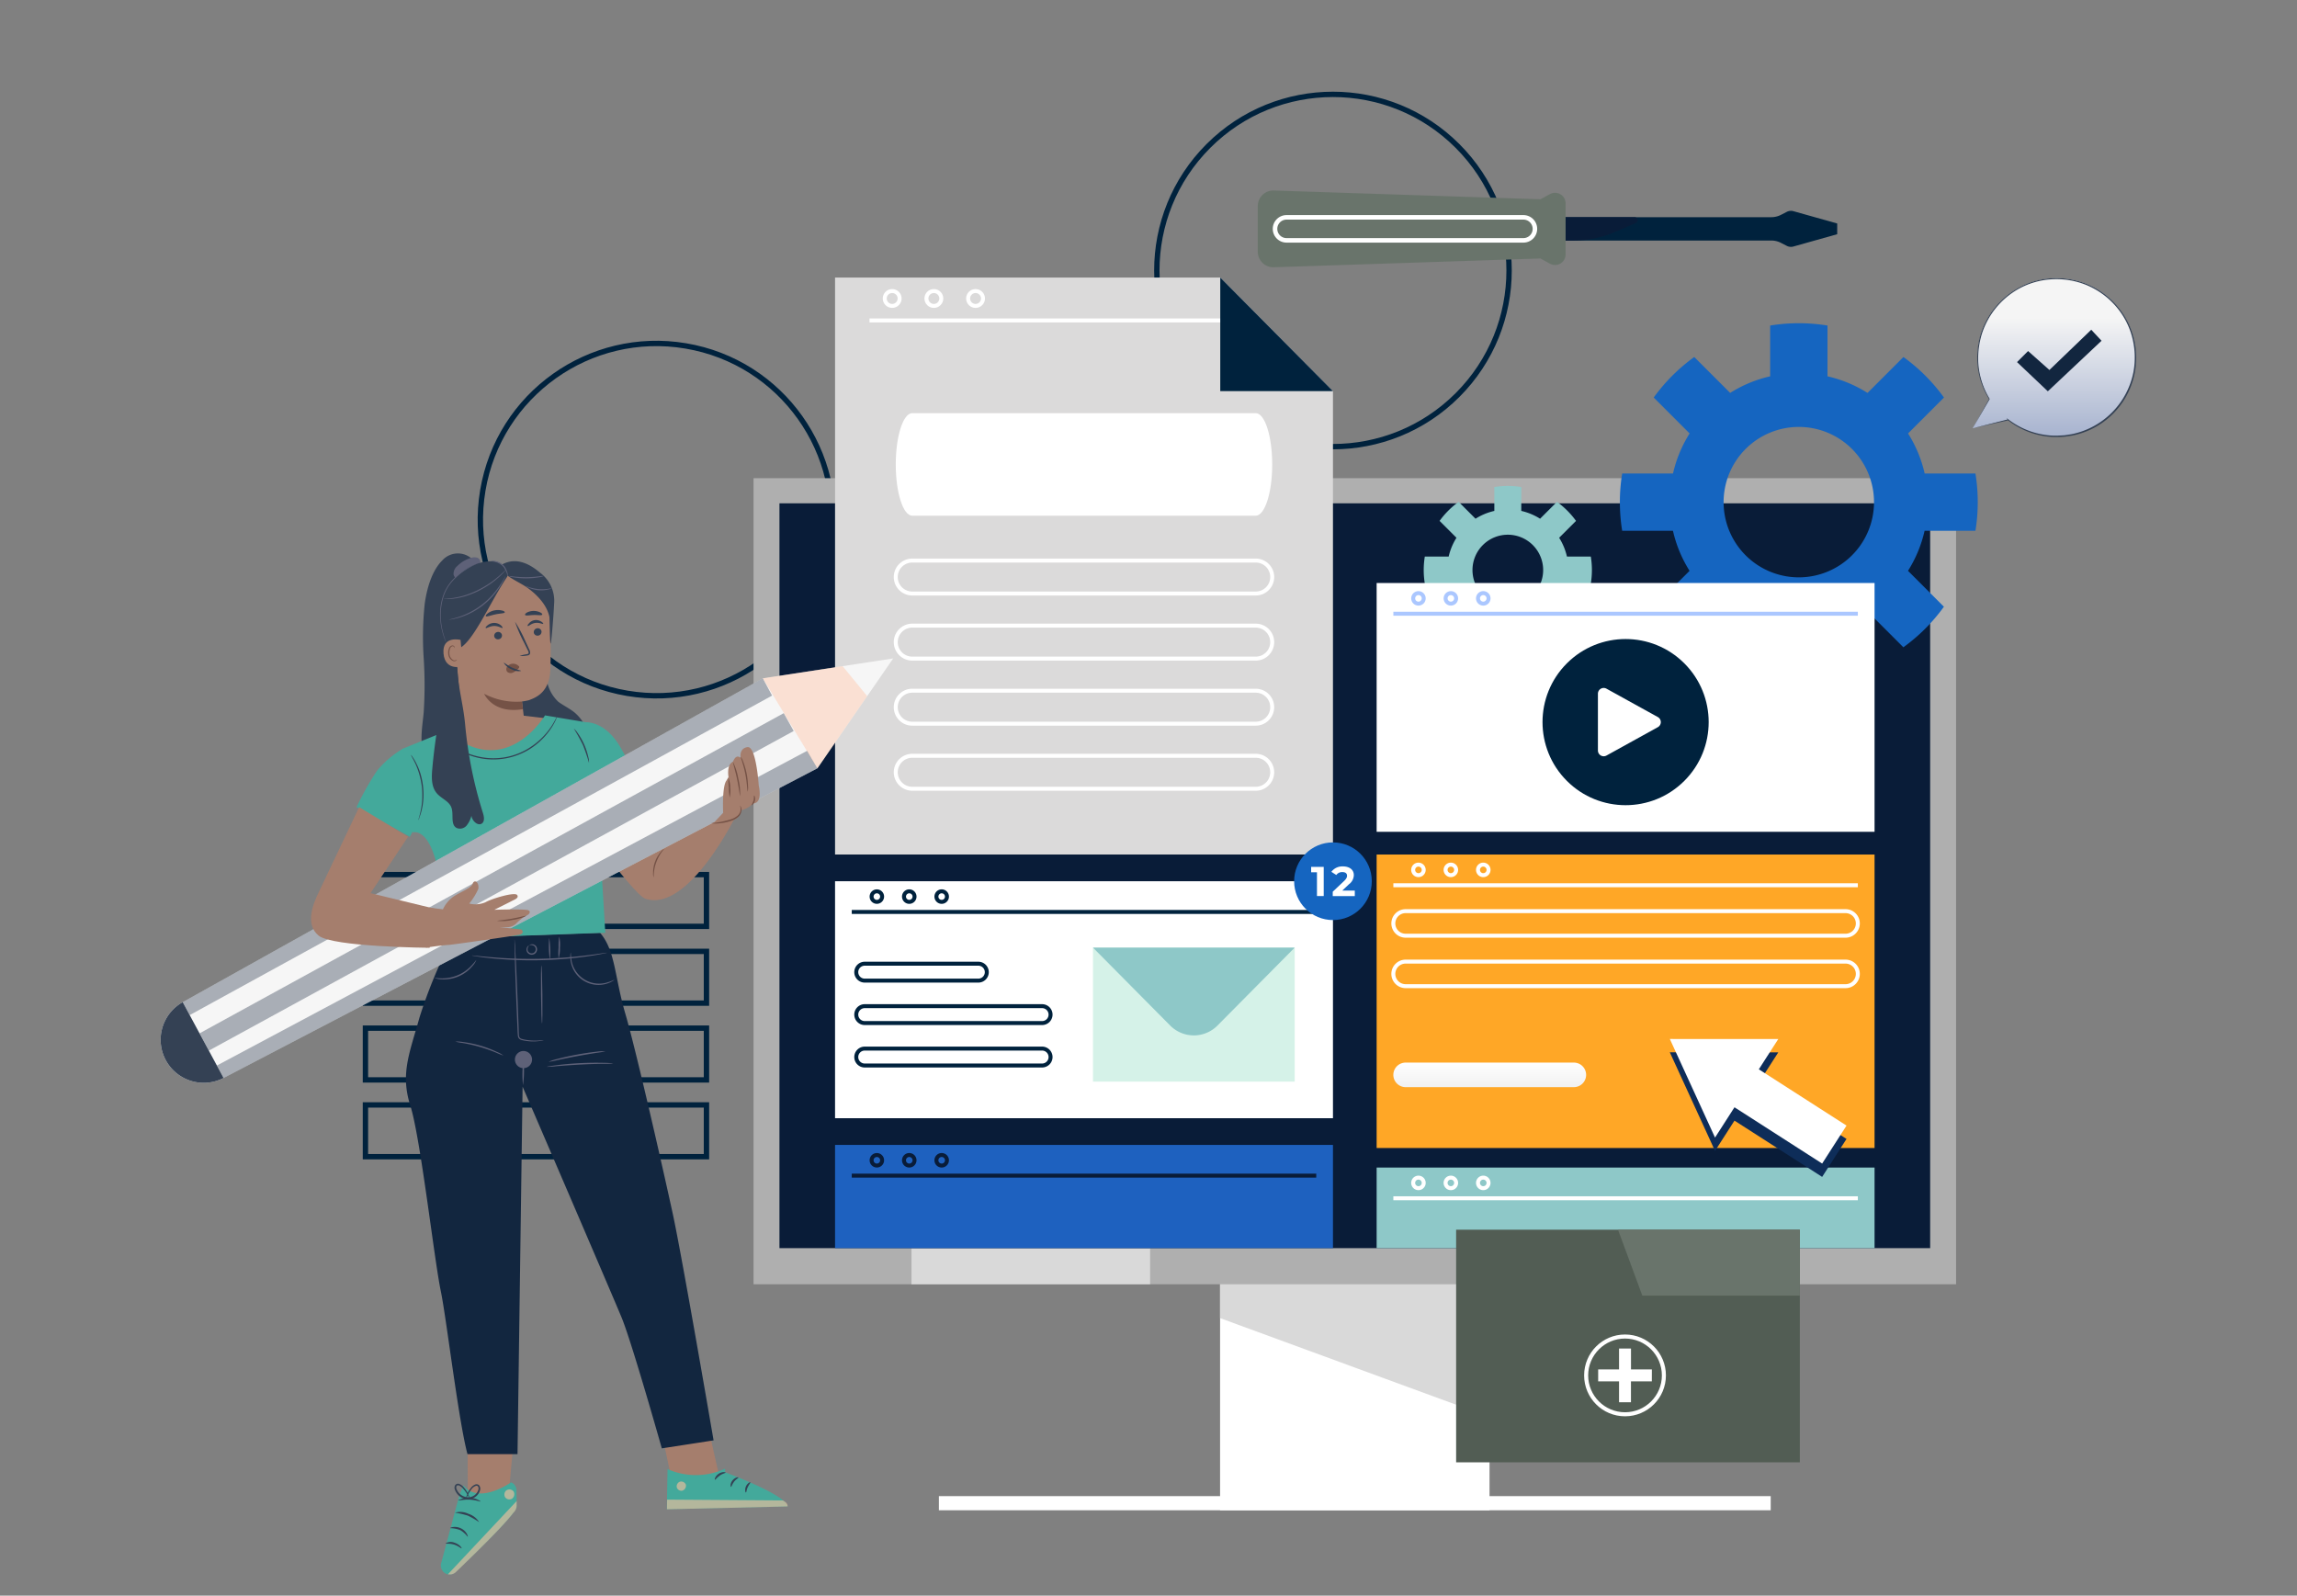 <svg xmlns="http://www.w3.org/2000/svg" xmlns:xlink="http://www.w3.org/1999/xlink" width="429" height="298" viewBox="0 0 429 298">
  <rect x="0" y="0" width="429" height="298" fill="#808080" stroke="none"/>
  <defs>
    <linearGradient id="linear-gradient" x1="0.5" x2="0.5" y2="1" gradientUnits="objectBoundingBox">
      <stop offset="0" stop-color="#fff"/>
      <stop offset="1" stop-color="#f1f1f1"/>
    </linearGradient>
    <linearGradient id="linear-gradient-2" x1="0.5" x2="0.5" y2="1" gradientUnits="objectBoundingBox">
      <stop offset="0" stop-color="#f5f5f5"/>
      <stop offset="0.25" stop-color="#f5f5f5"/>
      <stop offset="1" stop-color="#a7b3cf"/>
    </linearGradient>
  </defs>
  <g id="Grupo_889563" data-name="Grupo 889563" transform="translate(9068 5250)">
    <g id="Grupo_889562" data-name="Grupo 889562" transform="translate(-0.971 5.381)">
      <g id="Grupo_889560" data-name="Grupo 889560" transform="translate(-9810.775 -7684.249)">
        <g id="Grupo_142568" data-name="Grupo 142568" transform="translate(811.997 2432.867)">
          <g id="Grupo_54244" data-name="Grupo 54244" transform="translate(0 159.34)">
            <rect id="Rectángulo_29332" data-name="Rectángulo 29332" width="63.691" height="9.667" fill="none" stroke="#00223d" stroke-miterlimit="10" stroke-width="1"/>
            <rect id="Rectángulo_29333" data-name="Rectángulo 29333" width="63.691" height="9.667" transform="translate(0 14.339)" fill="none" stroke="#00223d" stroke-miterlimit="10" stroke-width="1"/>
            <rect id="Rectángulo_29334" data-name="Rectángulo 29334" width="63.691" height="9.667" transform="translate(0 28.678)" fill="none" stroke="#00223d" stroke-miterlimit="10" stroke-width="1"/>
            <rect id="Rectángulo_29335" data-name="Rectángulo 29335" width="63.691" height="9.667" transform="translate(0 43.017)" fill="none" stroke="#00223d" stroke-miterlimit="10" stroke-width="1"/>
          </g>
          <circle id="Elipse_4063" data-name="Elipse 4063" cx="32.896" cy="32.896" r="32.896" transform="translate(16.461 120.019) rotate(-80.44)" fill="none" stroke="#00223d" stroke-miterlimit="10" stroke-width="1"/>
          <circle id="Elipse_4064" data-name="Elipse 4064" cx="32.896" cy="32.896" r="32.896" transform="translate(134.178 46.522) rotate(-45)" fill="none" stroke="#00223d" stroke-miterlimit="10" stroke-width="1"/>
          <g id="Grupo_54253" data-name="Grupo 54253" transform="translate(72.485 85.311)">
            <g id="Grupo_54252" data-name="Grupo 54252" transform="translate(34.616 149.235)">
              <rect id="Rectángulo_29337" data-name="Rectángulo 29337" width="50.326" height="43.514" transform="translate(52.515)" fill="#fff"/>
              <path id="Trazado_116090" data-name="Trazado 116090" d="M365.887,386.967,315.561,368.5v-7.63h50.326Z" transform="translate(-263.046 -360.875)" fill="#d9d9d9"/>
              <rect id="Rectángulo_29338" data-name="Rectángulo 29338" width="155.356" height="2.641" transform="translate(0 40.872)" fill="#fff"/>
            </g>
            <rect id="Rectángulo_29339" data-name="Rectángulo 29339" width="224.589" height="150.54" transform="translate(0 0)" fill="#afafaf"/>
            <rect id="Rectángulo_29340" data-name="Rectángulo 29340" width="44.562" height="6.746" transform="translate(29.503 143.793)" fill="#d9d9d9"/>
            <rect id="Rectángulo_29341" data-name="Rectángulo 29341" width="214.911" height="139.104" transform="translate(4.839 4.689)" fill="#091c38"/>
          </g>
          <g id="Grupo_54255" data-name="Grupo 54255" transform="translate(87.707 47.831)">
            <path id="Trazado_116091" data-name="Trazado 116091" d="M311.57,216.813H218.577V109.051H290.52l21.05,21.215Z" transform="translate(-218.577 -109.051)" fill="#dbdada"/>
            <line id="Línea_1587" data-name="Línea 1587" x2="69.233" transform="translate(6.431 8.015)" fill="none" stroke="#fff" stroke-miterlimit="10" stroke-width="0.742"/>
            <path id="Trazado_116092" data-name="Trazado 116092" d="M315.608,109.051l21.049,21.215H315.608Z" transform="translate(-243.664 -109.051)" fill="#00223d"/>
            <g id="Grupo_54254" data-name="Grupo 54254" transform="translate(11.343 25.331)">
              <path id="Trazado_116093" data-name="Trazado 116093" d="M301.1,186.5h-64.15a3.079,3.079,0,0,1-3.078-3.078h0a3.078,3.078,0,0,1,3.078-3.078H301.1a3.078,3.078,0,0,1,3.078,3.078h0A3.079,3.079,0,0,1,301.1,186.5Z" transform="translate(-233.875 -152.815)" fill="none" stroke="#fff" stroke-miterlimit="10" stroke-width="0.742"/>
              <path id="Trazado_116094" data-name="Trazado 116094" d="M301.1,162.367h-64.15c-1.7,0-3.078-4.287-3.078-9.576h0c0-5.288,1.378-9.576,3.078-9.576H301.1c1.7,0,3.078,4.288,3.078,9.576h0C304.182,158.08,302.8,162.367,301.1,162.367Z" transform="translate(-233.875 -143.215)" fill="#fff"/>
              <path id="Trazado_116095" data-name="Trazado 116095" d="M301.1,202.893h-64.15a3.079,3.079,0,0,1-3.078-3.078h0a3.079,3.079,0,0,1,3.078-3.078H301.1a3.079,3.079,0,0,1,3.078,3.078h0A3.079,3.079,0,0,1,301.1,202.893Z" transform="translate(-233.875 -157.053)" fill="none" stroke="#fff" stroke-miterlimit="10" stroke-width="0.742"/>
              <path id="Trazado_116096" data-name="Trazado 116096" d="M301.1,219.284h-64.15a3.079,3.079,0,0,1-3.078-3.078h0a3.079,3.079,0,0,1,3.078-3.078H301.1a3.079,3.079,0,0,1,3.078,3.078h0A3.079,3.079,0,0,1,301.1,219.284Z" transform="translate(-233.875 -161.291)" fill="none" stroke="#fff" stroke-miterlimit="10" stroke-width="0.742"/>
              <path id="Trazado_116097" data-name="Trazado 116097" d="M301.1,235.674h-64.15a3.079,3.079,0,0,1-3.078-3.078h0a3.079,3.079,0,0,1,3.078-3.078H301.1a3.079,3.079,0,0,1,3.078,3.078h0A3.079,3.079,0,0,1,301.1,235.674Z" transform="translate(-233.875 -165.529)" fill="none" stroke="#fff" stroke-miterlimit="10" stroke-width="0.742"/>
            </g>
            <circle id="Elipse_4065" data-name="Elipse 4065" cx="1.39" cy="1.39" r="1.39" transform="translate(9.281 2.524)" fill="none" stroke="#fff" stroke-miterlimit="10" stroke-width="0.742"/>
            <circle id="Elipse_4066" data-name="Elipse 4066" cx="1.39" cy="1.39" r="1.39" transform="translate(17.066 2.524)" fill="none" stroke="#fff" stroke-miterlimit="10" stroke-width="0.742"/>
            <circle id="Elipse_4067" data-name="Elipse 4067" cx="1.39" cy="1.39" r="1.39" transform="translate(24.851 2.524)" fill="none" stroke="#fff" stroke-miterlimit="10" stroke-width="0.742"/>
          </g>
          <path id="Trazado_116098" data-name="Trazado 116098" d="M482.675,176.434a33.356,33.356,0,0,0,0-10.706h-9.483a23.948,23.948,0,0,0-3.1-7.475l6.706-6.706a33.578,33.578,0,0,0-7.57-7.57l-6.706,6.706a23.964,23.964,0,0,0-7.475-3.1V138.1a33.365,33.365,0,0,0-10.707,0v9.483a23.941,23.941,0,0,0-7.475,3.1l-6.706-6.706a33.6,33.6,0,0,0-7.571,7.57l6.706,6.706a23.945,23.945,0,0,0-3.1,7.475H416.7a33.358,33.358,0,0,0,0,10.706h9.483a23.945,23.945,0,0,0,3.1,7.475l-6.706,6.706a33.618,33.618,0,0,0,7.571,7.571l6.706-6.706a23.948,23.948,0,0,0,7.475,3.1v9.483a33.365,33.365,0,0,0,10.707,0v-9.483a23.945,23.945,0,0,0,7.475-3.1l6.706,6.706a33.6,33.6,0,0,0,7.57-7.571l-6.706-6.706a23.949,23.949,0,0,0,3.1-7.475Zm-32.986,8.693a14.046,14.046,0,1,1,14.045-14.045A14.045,14.045,0,0,1,449.689,185.127Z" transform="translate(-181.984 -81.301)" fill="#1565c0"/>
          <path id="Trazado_116099" data-name="Trazado 116099" d="M398.065,179.774a15.68,15.68,0,0,0,0-5.032h-4.457a11.26,11.26,0,0,0-1.459-3.513l3.153-3.152a15.791,15.791,0,0,0-3.558-3.558l-3.153,3.152a11.239,11.239,0,0,0-3.513-1.458v-4.457a15.681,15.681,0,0,0-5.032,0v4.457a11.247,11.247,0,0,0-3.513,1.458l-3.152-3.152a15.779,15.779,0,0,0-3.558,3.558l3.152,3.152a11.257,11.257,0,0,0-1.458,3.513h-4.457a15.68,15.68,0,0,0,0,5.032h4.457a11.257,11.257,0,0,0,1.458,3.513l-3.152,3.152A15.778,15.778,0,0,0,373.381,190l3.152-3.152a11.247,11.247,0,0,0,3.513,1.458v4.458a15.682,15.682,0,0,0,5.032,0V188.3a11.239,11.239,0,0,0,3.513-1.458L391.743,190a15.79,15.79,0,0,0,3.558-3.558l-3.153-3.152a11.26,11.26,0,0,0,1.459-3.513Zm-15.5,4.085a6.6,6.6,0,1,1,6.6-6.6A6.6,6.6,0,0,1,382.562,183.859Z" transform="translate(-169.207 -74.794)" fill="#8ec8c8"/>
          <g id="Grupo_54256" data-name="Grupo 54256" transform="translate(166.662 31.579)">
            <path id="Trazado_116100" data-name="Trazado 116100" d="M471.6,113.826l-1.094.561a3.949,3.949,0,0,1-1.8.435H423.849v4.359H468.7a3.958,3.958,0,0,1,1.8.434l1.094.561a1.713,1.713,0,0,0,1.243.125l8.177-2.3v-2l-8.177-2.3A1.708,1.708,0,0,0,471.6,113.826Z" transform="translate(-372.8 -109.839)" fill="#00223d"/>
            <path id="Trazado_116101" data-name="Trazado 116101" d="M443.171,115.236H423.849v4.359h7.938A19.475,19.475,0,0,0,439.5,118l3.9-1.681A.566.566,0,0,0,443.171,115.236Z" transform="translate(-372.8 -110.252)" fill="#091c38"/>
            <path id="Trazado_116102" data-name="Trazado 116102" d="M407.79,110.152l-49.8-1.636a2.9,2.9,0,0,0-2.992,2.9v8.533a2.9,2.9,0,0,0,2.992,2.9l49.8-1.636,1.771.971a1.977,1.977,0,0,0,2.927-1.733v-9.526a1.977,1.977,0,0,0-2.927-1.734Z" transform="translate(-354.999 -108.514)" fill="#69746b"/>
            <path id="Trazado_116103" data-name="Trazado 116103" d="M405.729,119.574H361.488a2.148,2.148,0,0,1-2.148-2.148h0a2.148,2.148,0,0,1,2.148-2.148h44.241a2.148,2.148,0,0,1,2.148,2.148h0A2.148,2.148,0,0,1,405.729,119.574Z" transform="translate(-356.121 -110.263)" fill="none" stroke="#fff" stroke-miterlimit="10" stroke-width="0.845"/>
          </g>
          <g id="Grupo_54257" data-name="Grupo 54257" transform="translate(87.707 209.826)">
            <rect id="Rectángulo_29342" data-name="Rectángulo 29342" width="92.993" height="19.278" fill="#1e61bf"/>
            <line id="Línea_1588" data-name="Línea 1588" x2="86.749" transform="translate(3.122 5.736)" fill="none" stroke="#091c38" stroke-miterlimit="10" stroke-width="0.742"/>
            <path id="Trazado_116104" data-name="Trazado 116104" d="M237.913,331.06a.984.984,0,1,1-.983-.983A.983.983,0,0,1,237.913,331.06Z" transform="translate(-223.068 -328.192)" fill="none" stroke="#091c38" stroke-miterlimit="10" stroke-width="0.742"/>
            <path id="Trazado_116105" data-name="Trazado 116105" d="M246.079,331.06a.984.984,0,1,1-.984-.983A.983.983,0,0,1,246.079,331.06Z" transform="translate(-225.179 -328.192)" fill="none" stroke="#091c38" stroke-miterlimit="10" stroke-width="0.742"/>
            <circle id="Elipse_4068" data-name="Elipse 4068" cx="0.984" cy="0.984" r="0.984" transform="translate(6.824 1.884)" fill="none" stroke="#091c38" stroke-miterlimit="10" stroke-width="0.742"/>
          </g>
          <g id="Grupo_54258" data-name="Grupo 54258" transform="translate(188.858 214.052)">
            <rect id="Rectángulo_29343" data-name="Rectángulo 29343" width="92.993" height="15.052" fill="#8ec8c8"/>
            <line id="Línea_1589" data-name="Línea 1589" x2="86.749" transform="translate(3.122 5.736)" fill="none" stroke="#fff" stroke-miterlimit="10" stroke-width="0.742"/>
            <path id="Trazado_116106" data-name="Trazado 116106" d="M366.17,336.76a.984.984,0,1,1-.984-.983A.984.984,0,0,1,366.17,336.76Z" transform="translate(-357.379 -333.893)" fill="none" stroke="#fff" stroke-miterlimit="10" stroke-width="0.742"/>
            <path id="Trazado_116107" data-name="Trazado 116107" d="M374.336,336.76a.984.984,0,1,1-.984-.983A.984.984,0,0,1,374.336,336.76Z" transform="translate(-359.49 -333.893)" fill="none" stroke="#fff" stroke-miterlimit="10" stroke-width="0.742"/>
            <path id="Trazado_116108" data-name="Trazado 116108" d="M382.5,336.76a.984.984,0,1,1-.983-.983A.984.984,0,0,1,382.5,336.76Z" transform="translate(-361.601 -333.893)" fill="none" stroke="#fff" stroke-miterlimit="10" stroke-width="0.742"/>
          </g>
          <g id="Grupo_54260" data-name="Grupo 54260" transform="translate(188.858 104.884)">
            <rect id="Rectángulo_29344" data-name="Rectángulo 29344" width="92.993" height="46.464" transform="translate(0 0)" fill="#fff"/>
            <line id="Línea_1590" data-name="Línea 1590" x2="86.749" transform="translate(3.122 5.736)" fill="none" stroke="#abc7ff" stroke-miterlimit="10" stroke-width="0.742"/>
            <circle id="Elipse_4069" data-name="Elipse 4069" cx="0.984" cy="0.984" r="0.984" transform="translate(6.824 1.884)" fill="none" stroke="#abc7ff" stroke-miterlimit="10" stroke-width="0.742"/>
            <circle id="Elipse_4070" data-name="Elipse 4070" cx="0.984" cy="0.984" r="0.984" transform="translate(12.879 1.884)" fill="none" stroke="#abc7ff" stroke-miterlimit="10" stroke-width="0.742"/>
            <path id="Trazado_116109" data-name="Trazado 116109" d="M382.5,189.524a.984.984,0,1,1-.983-.983A.984.984,0,0,1,382.5,189.524Z" transform="translate(-361.601 -186.657)" fill="none" stroke="#abc7ff" stroke-miterlimit="10" stroke-width="0.742"/>
            <g id="Grupo_54259" data-name="Grupo 54259" transform="translate(24.553 4.035)">
              <circle id="Elipse_4071" data-name="Elipse 4071" cx="15.516" cy="15.516" r="15.516" transform="translate(0 21.943) rotate(-45)" fill="#00223d"/>
              <path id="Trazado_116110" data-name="Trazado 116110" d="M410.736,224.113v-10.6a1.078,1.078,0,0,1,1.6-.944l9.591,5.3a1.078,1.078,0,0,1,0,1.887l-9.591,5.3A1.079,1.079,0,0,1,410.736,224.113Z" transform="translate(-393.963 -196.869)" fill="#fff"/>
            </g>
          </g>
          <g id="Grupo_54261" data-name="Grupo 54261" transform="translate(188.858 155.593)">
            <rect id="Rectángulo_29345" data-name="Rectángulo 29345" width="92.993" height="54.81" fill="#ffa726"/>
            <line id="Línea_1591" data-name="Línea 1591" x2="86.749" transform="translate(3.122 5.736)" fill="none" stroke="#fff" stroke-miterlimit="10" stroke-width="0.742"/>
            <path id="Trazado_116111" data-name="Trazado 116111" d="M366.17,257.916a.984.984,0,1,1-.984-.983A.984.984,0,0,1,366.17,257.916Z" transform="translate(-357.379 -255.049)" fill="none" stroke="#fff" stroke-miterlimit="10" stroke-width="0.742"/>
            <path id="Trazado_116112" data-name="Trazado 116112" d="M374.336,257.916a.984.984,0,1,1-.984-.983A.984.984,0,0,1,374.336,257.916Z" transform="translate(-359.49 -255.049)" fill="none" stroke="#fff" stroke-miterlimit="10" stroke-width="0.742"/>
            <path id="Trazado_116113" data-name="Trazado 116113" d="M382.5,257.916a.984.984,0,1,1-.983-.983A.984.984,0,0,1,382.5,257.916Z" transform="translate(-361.601 -255.049)" fill="none" stroke="#fff" stroke-miterlimit="10" stroke-width="0.742"/>
            <path id="Trazado_116114" data-name="Trazado 116114" d="M443.666,273.238H361.5a2.292,2.292,0,0,1-2.293-2.293h0a2.293,2.293,0,0,1,2.293-2.293h82.164a2.293,2.293,0,0,1,2.293,2.293h0A2.292,2.292,0,0,1,443.666,273.238Z" transform="translate(-356.088 -258.078)" fill="none" stroke="#fff" stroke-miterlimit="10" stroke-width="0.742"/>
            <path id="Trazado_116115" data-name="Trazado 116115" d="M443.666,285.949H361.5a2.293,2.293,0,0,1-2.293-2.293h0a2.293,2.293,0,0,1,2.293-2.293h82.164a2.293,2.293,0,0,1,2.293,2.293h0A2.293,2.293,0,0,1,443.666,285.949Z" transform="translate(-356.088 -261.365)" fill="none" stroke="#fff" stroke-miterlimit="10" stroke-width="0.742"/>
            <path id="Trazado_116116" data-name="Trazado 116116" d="M392.923,311.386H361.5a2.293,2.293,0,0,1-2.293-2.293h0A2.293,2.293,0,0,1,361.5,306.8h31.42a2.294,2.294,0,0,1,2.293,2.293h0A2.294,2.294,0,0,1,392.923,311.386Z" transform="translate(-356.088 -267.941)" fill="url(#linear-gradient)"/>
          </g>
          <g id="Grupo_54262" data-name="Grupo 54262" transform="translate(243.615 190.04)">
            <path id="Trazado_116117" data-name="Trazado 116117" d="M449.109,304.216l-20.258-.007,8.443,18.414,3.632-5.658L457.3,327.475l4.551-7.091-16.376-10.511Z" transform="translate(-428.851 -301.718)" fill="#0e2d59"/>
            <path id="Trazado_116118" data-name="Trazado 116118" d="M449.109,300.857l-20.258-.007,8.443,18.414,3.632-5.658L457.3,324.117l4.551-7.091-16.376-10.511Z" transform="translate(-428.851 -300.85)" fill="#fff"/>
          </g>
          <g id="Grupo_54272" data-name="Grupo 54272" transform="translate(87.707 160.581)">
            <rect id="Rectángulo_29347" data-name="Rectángulo 29347" width="92.993" height="44.258" fill="#fff"/>
            <line id="Línea_1603" data-name="Línea 1603" x2="86.749" transform="translate(3.122 5.736)" fill="none" stroke="#00223d" stroke-miterlimit="10" stroke-width="0.742"/>
            <circle id="Elipse_4076" data-name="Elipse 4076" cx="0.984" cy="0.984" r="0.984" transform="translate(6.824 1.884)" fill="none" stroke="#00223d" stroke-miterlimit="10" stroke-width="0.742"/>
            <path id="Trazado_116140" data-name="Trazado 116140" d="M237.913,264.643a.984.984,0,1,1-.983-.984A.983.983,0,0,1,237.913,264.643Z" transform="translate(-223.068 -261.775)" fill="none" stroke="#00223d" stroke-miterlimit="10" stroke-width="0.742"/>
            <path id="Trazado_116141" data-name="Trazado 116141" d="M246.079,264.643a.984.984,0,1,1-.984-.984A.984.984,0,0,1,246.079,264.643Z" transform="translate(-225.179 -261.775)" fill="none" stroke="#00223d" stroke-miterlimit="10" stroke-width="0.742"/>
            <g id="Grupo_54270" data-name="Grupo 54270" transform="translate(48.171 12.396)">
              <rect id="Rectángulo_29348" data-name="Rectángulo 29348" width="37.675" height="25.024" transform="translate(0)" fill="#d5f2e8"/>
              <path id="Trazado_116142" data-name="Trazado 116142" d="M283.545,277.837l14.419,14.552a6.22,6.22,0,0,0,8.837,0l14.419-14.552Z" transform="translate(-283.545 -277.837)" fill="#8ec8c8"/>
            </g>
            <g id="Grupo_54271" data-name="Grupo 54271" transform="translate(3.962 15.402)">
              <path id="Trazado_116143" data-name="Trazado 116143" d="M246.72,285.048H225.5a1.579,1.579,0,0,1-1.579-1.579h0a1.579,1.579,0,0,1,1.579-1.578H246.72a1.578,1.578,0,0,1,1.579,1.578h0A1.578,1.578,0,0,1,246.72,285.048Z" transform="translate(-223.92 -281.891)" fill="none" stroke="#00223d" stroke-miterlimit="10" stroke-width="0.742"/>
              <path id="Trazado_116144" data-name="Trazado 116144" d="M258.626,295.74H225.5a1.579,1.579,0,0,1-1.579-1.579h0a1.579,1.579,0,0,1,1.579-1.578h33.128a1.578,1.578,0,0,1,1.579,1.578h0A1.579,1.579,0,0,1,258.626,295.74Z" transform="translate(-223.92 -284.655)" fill="none" stroke="#00223d" stroke-miterlimit="10" stroke-width="0.742"/>
              <path id="Trazado_116145" data-name="Trazado 116145" d="M258.626,306.431H225.5a1.579,1.579,0,0,1-1.579-1.579h0a1.579,1.579,0,0,1,1.579-1.579h33.128a1.578,1.578,0,0,1,1.579,1.579h0A1.578,1.578,0,0,1,258.626,306.431Z" transform="translate(-223.92 -287.42)" fill="none" stroke="#00223d" stroke-miterlimit="10" stroke-width="0.742"/>
            </g>
          </g>
          <g id="Grupo_54274" data-name="Grupo 54274" transform="translate(173.448 153.328)">
            <circle id="Elipse_4077" data-name="Elipse 4077" cx="7.252" cy="7.252" r="7.252" fill="#1565c0"/>
            <g id="Grupo_54273" data-name="Grupo 54273" transform="translate(3.173 4.479)">
              <path id="Trazado_116146" data-name="Trazado 116146" d="M340.849,257.5v5.452h-1.262v-4.439H338.5V257.5Z" transform="translate(-338.496 -257.411)" fill="#fff"/>
              <path id="Trazado_116147" data-name="Trazado 116147" d="M347.974,261.9v1.028h-4.12v-.818l2.1-1.986c.483-.46.569-.74.569-1.005,0-.428-.3-.677-.873-.677a1.334,1.334,0,0,0-1.13.545l-.919-.592a2.533,2.533,0,0,1,2.165-1.012c1.215,0,2.026.623,2.026,1.612a2.176,2.176,0,0,1-.911,1.722L345.63,261.9Z" transform="translate(-339.817 -257.378)" fill="#fff"/>
            </g>
          </g>
          <g id="Grupo_54275" data-name="Grupo 54275" transform="translate(203.703 225.66)">
            <rect id="Rectángulo_29349" data-name="Rectángulo 29349" width="64.193" height="43.445" fill="#525d54"/>
            <path id="Trazado_116148" data-name="Trazado 116148" d="M420.336,361.195h29.42v-12.3H415.8Z" transform="translate(-385.564 -348.891)" fill="#69746b"/>
            <circle id="Elipse_4078" data-name="Elipse 4078" cx="7.261" cy="7.261" r="7.261" transform="translate(24.283 19.95)" fill="none" stroke="#fff" stroke-miterlimit="10" stroke-width="0.755"/>
            <path id="Trazado_116149" data-name="Trazado 116149" d="M420.831,382.729h-3.9v-3.9H414.7v3.9h-3.9v2.224h3.9v3.9h2.224v-3.9h3.9Z" transform="translate(-384.272 -356.631)" fill="#fff"/>
          </g>
        </g>
      </g>
      <g id="Grupo_889561" data-name="Grupo 889561" transform="translate(-9037.028 -5241.46)">
        <g id="freepik--Character--inject-81" transform="translate(0 89.44)">
          <path id="Trazado_143908" data-name="Trazado 143908" d="M13691.575,5017.207s12.745,17.914,15.133,18.69c8.177,2.717,17.219-16.1,17.219-16.1l-4.861,1.069-8.923,5.629-9.738-13.317-8.829,5.081" transform="translate(-13616.17 -4971.408)" fill="#a57e6d"/>
          <path id="Trazado_143909" data-name="Trazado 143909" d="M13724.987,5045.449a2.048,2.048,0,0,1-.117-.871,5.967,5.967,0,0,1,1.441-3.916,2.205,2.205,0,0,1,.657-.582,7.873,7.873,0,0,0-1.981,5.369Z" transform="translate(-13632.895 -4984.921)" fill="#755246"/>
          <path id="Trazado_143910" data-name="Trazado 143910" d="M13728.693,5258.057l1.822,8.564,6,.538,2.527-2.842-2.312-10.226Z" transform="translate(-13634.816 -5092.436)" fill="#a57e6d"/>
          <path id="Trazado_143911" data-name="Trazado 143911" d="M13655.3,5259c-.086.278,0,10.947,0,10.947l3.363,1.991,4.395-2.638.93-10.316Z" transform="translate(-13597.928 -5094.891)" fill="#a57e6d"/>
          <path id="Trazado_143912" data-name="Trazado 143912" d="M13640.815,5072.581a90.726,90.726,0,0,0-6.166,14.834c-1.852,6.673-3.618,10.485-1.713,16.477s4.449,28.7,5.7,34.689c1.029,4.937,3.313,24.264,4.975,30.39h9.342l.949-68.623s16.607,38.536,18.513,43.164,7.489,24.383,7.489,24.383l9.668-1.493s-5.856-34.172-7.628-42.343-6.808-30.355-8.848-37.322-1.832-11.759-4.728-15.137Z" transform="translate(-13586.3 -5000.758)" fill="#12263f"/>
          <path id="Trazado_143913" data-name="Trazado 143913" d="M13677.895,5076.086a.414.414,0,0,1,.184-.129.949.949,0,0,1,.624,0,.925.925,0,0,1,.611.7,1,1,0,0,1-1.583,1,.92.92,0,0,1-.362-.856.9.9,0,0,1,.268-.558c.1-.1.185-.125.194-.115a1.337,1.337,0,0,0-.278.682.741.741,0,0,0,.318.652.761.761,0,0,0,1.2-.751.737.737,0,0,0-.441-.572A1.259,1.259,0,0,0,13677.895,5076.086Z" transform="translate(-13609.029 -5002.918)" fill="#5e6178"/>
          <path id="Trazado_143914" data-name="Trazado 143914" d="M13678.33,5092.96a1.086,1.086,0,0,1-.225.065c-.154.035-.378.075-.666.109a9.211,9.211,0,0,1-2.488-.04,6.841,6.841,0,0,1-.822-.169,1.047,1.047,0,0,1-.412-.244.844.844,0,0,1-.224-.453c-.08-.642-.075-1.279-.115-1.991-.06-1.383-.119-2.9-.188-4.479-.126-3.19-.225-6.076-.284-8.166,0-1-.045-1.852-.06-2.488v-.672a.723.723,0,0,1,0-.234.861.861,0,0,1,.035.234c0,.184.035.4.055.672.035.623.08,1.458.141,2.488.1,2.09.232,4.976.357,8.161.06,1.593.119,3.11.169,4.479.035.682.024,1.369.084,1.945a.672.672,0,0,0,.5.548,6.45,6.45,0,0,0,.786.179,10.242,10.242,0,0,0,2.447.119A6.76,6.76,0,0,1,13678.33,5092.96Z" transform="translate(-13606.756 -5002.063)" fill="#5e6178"/>
          <path id="Trazado_143915" data-name="Trazado 143915" d="M13702.05,5084.061a1.505,1.505,0,0,1-.383.284,4.979,4.979,0,0,1-1.2.5,5.255,5.255,0,0,1-6.467-3.663c-.039-.138-.072-.276-.1-.417a5.032,5.032,0,0,1-.084-1.3,1.507,1.507,0,0,1,.084-.5,9.187,9.187,0,0,0,.181,1.736,5.232,5.232,0,0,0,6.245,3.974l.116-.028A9.2,9.2,0,0,0,13702.05,5084.061Z" transform="translate(-13617.292 -5004.455)" fill="#5e6178"/>
          <path id="Trazado_143916" data-name="Trazado 143916" d="M13685.95,5077.675a17.172,17.172,0,0,1-.133-4.175A16.649,16.649,0,0,1,13685.95,5077.675Z" transform="translate(-13613.244 -5001.711)" fill="#5e6178"/>
          <path id="Trazado_143917" data-name="Trazado 143917" d="M13689.361,5077.136a11.9,11.9,0,0,1,0-2.061,10.642,10.642,0,0,1,.119-2.055,6.613,6.613,0,0,1,.14,2.065A6.524,6.524,0,0,1,13689.361,5077.136Z" transform="translate(-13615.036 -5001.471)" fill="#5e6178"/>
          <path id="Trazado_143918" data-name="Trazado 143918" d="M13682.081,5079.107a1.277,1.277,0,0,1-.25.07l-.721.149c-.626.129-1.543.284-2.678.448a73.6,73.6,0,0,1-17.874.364c-1.141-.12-2.06-.239-2.692-.339l-.726-.119a.908.908,0,0,1-.254-.06.884.884,0,0,1,.259,0l.736.069c.631.07,1.557.159,2.7.253a84.735,84.735,0,0,0,17.831-.363c1.133-.14,2.055-.264,2.687-.363l.73-.1A1.493,1.493,0,0,1,13682.081,5079.107Z" transform="translate(-13598.744 -5004.527)" fill="#5e6178"/>
          <path id="Trazado_143919" data-name="Trazado 143919" d="M13650.643,5081.81a3.513,3.513,0,0,1-.717,1.125,6.926,6.926,0,0,1-5.781,2.487,3.555,3.555,0,0,1-1.311-.263c0-.045.5.069,1.318.08a7.432,7.432,0,0,0,5.634-2.434C13650.343,5082.228,13650.6,5081.81,13650.643,5081.81Z" transform="translate(-13591.684 -5005.885)" fill="#5e6178"/>
          <path id="Trazado_143920" data-name="Trazado 143920" d="M13682.982,5094.673c-.074,0-.16-2.434-.189-5.429s0-5.435.069-5.435.155,2.428.189,5.429S13683.052,5094.673,13682.982,5094.673Z" transform="translate(-13611.752 -5006.89)" fill="#5e6178"/>
          <path id="Trazado_143921" data-name="Trazado 143921" d="M13675.94,5122.364a19.611,19.611,0,0,1-.068-3.195,1.6,1.6,0,1,1,.258.005A19.792,19.792,0,0,1,13675.94,5122.364Z" transform="translate(-13608.264 -5023.052)" fill="#5e6178"/>
          <path id="Trazado_143922" data-name="Trazado 143922" d="M13696.275,5116.05a10.564,10.564,0,0,1-1.559.284c-.965.154-2.3.368-3.763.638s-2.786.552-3.741.761a11.228,11.228,0,0,1-1.558.294,8.123,8.123,0,0,1,1.493-.5c.949-.254,2.269-.562,3.737-.836s2.812-.457,3.786-.562A8.393,8.393,0,0,1,13696.275,5116.05Z" transform="translate(-13613.197 -5023.083)" fill="#5e6178"/>
          <path id="Trazado_143923" data-name="Trazado 143923" d="M13697.365,5120.522a15.75,15.75,0,0,1-1.821.06c-1.125,0-2.678.054-4.39.144s-3.26.209-4.384.3a15.257,15.257,0,0,1-1.817.124,1.522,1.522,0,0,1,.5-.11c.31-.059.762-.124,1.319-.194,1.119-.144,2.672-.3,4.388-.388s3.279-.09,4.406-.06c.566,0,1,.035,1.333.055A1.686,1.686,0,0,1,13697.365,5120.522Z" transform="translate(-13612.843 -5025.264)" fill="#5e6178"/>
          <path id="Trazado_143924" data-name="Trazado 143924" d="M13659.632,5115.032a10,10,0,0,1-1.285-.5,30.841,30.841,0,0,0-3.119-1.1,30.345,30.345,0,0,0-3.219-.737,9.6,9.6,0,0,1-1.354-.253,5.467,5.467,0,0,1,1.38.069,21.012,21.012,0,0,1,6.389,1.852A5.677,5.677,0,0,1,13659.632,5115.032Z" transform="translate(-13595.613 -5021.268)" fill="#5e6178"/>
          <path id="Trazado_143925" data-name="Trazado 143925" d="M13740.908,5272.73v.667s11.479,4.234,11.664,6.384l-22.537.532.13-7.509A12.993,12.993,0,0,0,13740.908,5272.73Z" transform="translate(-13635.492 -5101.799)" fill="#43a99b"/>
          <g id="Grupo_90184" data-name="Grupo 90184" transform="translate(96.379 173.326)" opacity="0.6">
            <path id="Trazado_143926" data-name="Trazado 143926" d="M13734.357,5277.567a.921.921,0,0,0-.613,1.065.888.888,0,0,0,1.051.617.965.965,0,0,0,.642-1.129.927.927,0,0,0-1.164-.523" transform="translate(-13733.725 -5277.543)" fill="#ffbf9d"/>
          </g>
          <g id="Grupo_90185" data-name="Grupo 90185" transform="translate(94.563 176.708)" opacity="0.6">
            <path id="Trazado_143927" data-name="Trazado 143927" d="M13730.075,5286.147l.029-1.806,21.587.149s1,.414.922,1.125Z" transform="translate(-13730.075 -5284.341)" fill="#ffbf9d"/>
          </g>
          <path id="Trazado_143928" data-name="Trazado 143928" d="M13750.04,5274.1c0,.109-.547.169-1.079.538s-.811.836-.915.8.05-.682.7-1.115S13750.065,5274,13750.04,5274.1Z" transform="translate(-13644.525 -5102.442)" fill="#344154"/>
          <path id="Trazado_143929" data-name="Trazado 143929" d="M13755.406,5276c.03.1-.441.3-.806.776s-.463.97-.572.97-.194-.622.271-1.2S13755.4,5275.883,13755.406,5276Z" transform="translate(-13647.503 -5103.419)" fill="#344154"/>
          <path id="Trazado_143930" data-name="Trazado 143930" d="M13759.571,5279.733c-.1.025-.265-.522,0-1.13s.777-.86.826-.771-.263.423-.5.925S13759.681,5279.718,13759.571,5279.733Z" transform="translate(-13650.259 -5104.354)" fill="#344154"/>
          <path id="Trazado_143931" data-name="Trazado 143931" d="M13658.321,5277.87s-5.973,4.245-8.885.567l-.755,1.787-3.4,12.694a1.7,1.7,0,0,0,.961,2.036,1.647,1.647,0,0,0,1.741-.334c2.459-2.338,11.477-11,11.385-12.176l-.033-3.116a1.584,1.584,0,0,0-1-1.458Z" transform="translate(-13592.879 -5104.381)" fill="#43a99b"/>
          <g id="Grupo_90186" data-name="Grupo 90186" transform="translate(53.653 176.977)" opacity="0.6">
            <path id="Trazado_143932" data-name="Trazado 143932" d="M13647.865,5298.56l12.838-13.68v.682a1.849,1.849,0,0,1-.606,1.493c-1.039,1.4-3.912,4.533-10.732,11.077a1.626,1.626,0,0,1-1.494.418Z" transform="translate(-13647.865 -5284.88)" fill="#ffbf9d"/>
          </g>
          <g id="Grupo_90187" data-name="Grupo 90187" transform="translate(64.201 174.806)" opacity="0.6">
            <path id="Trazado_143933" data-name="Trazado 143933" d="M13669.472,5280.663a.994.994,0,0,0-.279,1.3.967.967,0,0,0,1.29.289,1.045,1.045,0,0,0,.282-1.379,1,1,0,0,0-1.368-.149" transform="translate(-13669.061 -5280.517)" fill="#ffbf9d"/>
          </g>
          <path id="Trazado_143934" data-name="Trazado 143934" d="M13652.017,5296.432a5.013,5.013,0,0,0-1.407-1.258,5.759,5.759,0,0,0-1.847-.358c-.02-.1.189-.165.567-.219a2.6,2.6,0,0,1,1.438.264,2.482,2.482,0,0,1,1.075.995C13652.032,5296.189,13652.058,5296.418,13652.017,5296.432Z" transform="translate(-13594.663 -5112.777)" fill="#344154"/>
          <path id="Trazado_143935" data-name="Trazado 143935" d="M13649.976,5301.445c-.079.07-.592-.452-1.423-.7s-1.543-.11-1.566-.209a1.794,1.794,0,0,1,1.671-.129C13649.6,5300.7,13650.055,5301.4,13649.976,5301.445Z" transform="translate(-13593.771 -5115.646)" fill="#344154"/>
          <path id="Trazado_143936" data-name="Trazado 143936" d="M13655.059,5290.88a15.831,15.831,0,0,0-2.119-1.225,19.536,19.536,0,0,0-2.384-.562,3.516,3.516,0,0,1,2.514.233A3.628,3.628,0,0,1,13655.059,5290.88Z" transform="translate(-13595.563 -5109.957)" fill="#344154"/>
          <path id="Trazado_143937" data-name="Trazado 143937" d="M13655.943,5284.3c-.039.1-.93-.274-2.086-.323s-2.068.229-2.1.129a3.99,3.99,0,0,1,4.189.194Z" transform="translate(-13596.165 -5107.262)" fill="#344154"/>
          <path id="Trazado_143938" data-name="Trazado 143938" d="M13652.49,5281.307a1.421,1.421,0,0,1,.089-.6,4.258,4.258,0,0,1,.771-1.493,1.839,1.839,0,0,1,.95-.731.653.653,0,0,1,.706.283,1.065,1.065,0,0,1,.121.756,2.33,2.33,0,0,1-2.4,1.742,2.7,2.7,0,0,1-2.345-1.876.9.9,0,0,1,.1-.771.646.646,0,0,1,.731-.214,2.3,2.3,0,0,1,.935.736,4.637,4.637,0,0,1,.852,1.428,1.415,1.415,0,0,1,.14.592,7.526,7.526,0,0,0-1.175-1.856,2.138,2.138,0,0,0-.836-.623.354.354,0,0,0-.4.115.636.636,0,0,0-.035.5,2.407,2.407,0,0,0,2.05,1.6,1.991,1.991,0,0,0,2.061-1.448.783.783,0,0,0-.055-.532.355.355,0,0,0-.389-.16,1.671,1.671,0,0,0-.82.6A6.342,6.342,0,0,0,13652.49,5281.307Z" transform="translate(-13595.452 -5104.628)" fill="#344154"/>
          <path id="Trazado_143939" data-name="Trazado 143939" d="M13681.4,4983.138c-.937-.746-2.03-1.269-2.986-1.965a7.1,7.1,0,0,1-2.095-3.712l-7.679.672a30.2,30.2,0,0,0-1,9.31,5.893,5.893,0,0,0,1.156,3.748,6.578,6.578,0,0,0,3.981,1.611l7.006,1.12a4.273,4.273,0,0,0,2.488-.109,3.284,3.284,0,0,0,1.492-1.866A7.925,7.925,0,0,0,13681.4,4983.138Z" transform="translate(-13604.131 -4953.463)" fill="#344154"/>
          <path id="Trazado_143940" data-name="Trazado 143940" d="M13638.125,4965.784c-.408-2.274.031-4.588.24-6.862a78.292,78.292,0,0,0,0-10.132,59.22,59.22,0,0,1,.184-10.092c.443-3.27,1.492-6.385,3.27-8.141a3.918,3.918,0,0,1,6.107.3l-.7,8.619a250.477,250.477,0,0,1,.379,36.76,19.41,19.41,0,0,1-7.1.069,1.491,1.491,0,0,1-1.293-.96,5.352,5.352,0,0,1,.262-2.623,8.064,8.064,0,0,0-.373-3.553A32.293,32.293,0,0,1,13638.125,4965.784Z" transform="translate(-13589.234 -4929.237)" fill="#344154"/>
          <path id="Trazado_143941" data-name="Trazado 143941" d="M13650.684,4932.315a5.992,5.992,0,0,1,2.488-1.493,2.029,2.029,0,0,1,1.164-.075.878.878,0,0,1,.652.876l-2.3,3.254a1.583,1.583,0,0,1-1.746.08,1.629,1.629,0,0,1-.955-1.021A1.879,1.879,0,0,1,13650.684,4932.315Z" transform="translate(-13595.273 -4929.97)" fill="#5e6178"/>
          <path id="Trazado_143942" data-name="Trazado 143942" d="M13677.155,4996.9" transform="translate(-13608.926 -4963.229)" fill="#ffbe9d"/>
          <path id="Trazado_143943" data-name="Trazado 143943" d="M13667.842,4944.42a9.128,9.128,0,0,0-9.232-8.36,8.863,8.863,0,0,0-8.75,8.974c0,.118.008.237.012.356l1.7,19.9a1.726,1.726,0,0,0,.459,1.03,8.131,8.131,0,0,0,5.609,2.528,8.5,8.5,0,0,0,5.041-1.836,1.687,1.687,0,0,0,.641-1.567l-.621-5.13h0a11.805,11.805,0,0,0,1.318-.249c1.123-.458,3.855-1.314,3.98-5.822A90.642,90.642,0,0,0,13667.842,4944.42Z" transform="translate(-13595.212 -4932.665)" fill="#a57e6d"/>
          <path id="Trazado_143944" data-name="Trazado 143944" d="M13673.913,4961.259a5.335,5.335,0,0,1,1.26-.324c.2-.035.388-.089.413-.224a1.027,1.027,0,0,0-.184-.578c-.225-.462-.464-.95-.717-1.458a26.037,26.037,0,0,1-1.647-3.827,26.922,26.922,0,0,1,1.961,3.688q.356.746.691,1.493a1.142,1.142,0,0,1,.163.766.494.494,0,0,1-.309.313,1.434,1.434,0,0,1-.332.075A5.339,5.339,0,0,1,13673.913,4961.259Z" transform="translate(-13606.854 -4942.104)" fill="#344154"/>
          <path id="Trazado_143945" data-name="Trazado 143945" d="M13681.528,4957.914a.718.718,0,0,1-.648.776.7.7,0,0,1-.8-.581v-.007a.725.725,0,0,1,.646-.781.706.706,0,0,1,.807.59Z" transform="translate(-13610.393 -4943.342)" fill="#344154"/>
          <path id="Trazado_143946" data-name="Trazado 143946" d="M13680.686,4954.935c-.069.125-.7-.283-1.492-.164s-1.273.677-1.379.573,0-.264.219-.5a1.723,1.723,0,0,1,1.076-.6,1.751,1.751,0,0,1,1.209.274C13680.606,4954.681,13680.721,4954.875,13680.686,4954.935Z" transform="translate(-13609.237 -4941.791)" fill="#344154"/>
          <path id="Trazado_143947" data-name="Trazado 143947" d="M13666.686,4959.3a.717.717,0,0,1-.646.775.7.7,0,0,1-.806-.581v-.011a.715.715,0,0,1,.646-.775.706.706,0,0,1,.807.59Z" transform="translate(-13602.935 -4944.041)" fill="#344154"/>
          <path id="Trazado_143948" data-name="Trazado 143948" d="M13665.187,4956.246c-.1.119-.713-.374-1.562-.359s-1.464.5-1.559.383.044-.264.309-.5a1.975,1.975,0,0,1,2.492-.021C13665.136,4955.987,13665.23,4956.2,13665.187,4956.246Z" transform="translate(-13601.332 -4942.34)" fill="#344154"/>
          <path id="Trazado_143949" data-name="Trazado 143949" d="M13668.531,4983.343a12.841,12.841,0,0,1-7.066-1.453s1.578,3.832,7.242,2.876Z" transform="translate(-13601.044 -4955.688)" fill="#755246"/>
          <path id="Trazado_143950" data-name="Trazado 143950" d="M13672.105,4971.069a1.459,1.459,0,0,0-1.312-.423,1.318,1.318,0,0,0-.857.542.811.811,0,0,0,0,.926,1,1,0,0,0,1.057.18,2.974,2.974,0,0,0,.955-.667.863.863,0,0,0,.209-.244.259.259,0,0,0,0-.289" transform="translate(-13605.228 -4950.028)" fill="#755246"/>
          <path id="Trazado_143951" data-name="Trazado 143951" d="M13665.622,4950.9c-.062.214-.852.189-1.763.384s-1.632.5-1.771.333c-.065-.084.044-.293.322-.5a3.031,3.031,0,0,1,1.285-.582,3.14,3.14,0,0,1,1.413.03C13665.456,4950.637,13665.646,4950.791,13665.622,4950.9Z" transform="translate(-13601.349 -4939.901)" fill="#344154"/>
          <path id="Trazado_143952" data-name="Trazado 143952" d="M13680,4951.521c-.154.184-.8.03-1.588.054s-1.422.185-1.586,0c-.07-.089.025-.268.3-.448a2.809,2.809,0,0,1,2.549-.024C13679.969,4951.252,13680.068,4951.431,13680,4951.521Z" transform="translate(-13608.747 -4940.074)" fill="#344154"/>
          <path id="Trazado_143953" data-name="Trazado 143953" d="M13656.744,4933.008a2.681,2.681,0,0,0-2.179-.846c-3.534,0-7.088,2.622-8.6,5.817a11.559,11.559,0,0,0,.9,10.535l1.327.04c2.679-.557,6.121-8.738,9.3-13.436C13657.893,4934.521,13657.187,4933.555,13656.744,4933.008Z" transform="translate(-13592.813 -4930.702)" fill="#344154"/>
          <path id="Trazado_143954" data-name="Trazado 143954" d="M13675.186,4934.309c-1.687-1.438-4.328-3.1-7.16-1.518-.318.906.731,1.866,1.567,2.394,1.225.776,2.265,1.264,3.076,1.831,1.642,1.14,3.756,3.11,4.259,5.569.034.154.071,5,.219,4.951s.6-5.972.647-7.359A6.534,6.534,0,0,0,13675.186,4934.309Z" transform="translate(-13604.311 -4930.7)" fill="#344154"/>
          <path id="Trazado_143955" data-name="Trazado 143955" d="M13649.375,4961.585c-.09-.029-3.484-.83-3.181,2.558s3.634,2.4,3.629,2.3S13649.375,4961.585,13649.375,4961.585Z" transform="translate(-13593.36 -4945.436)" fill="#a57e6d"/>
          <path id="Trazado_143956" data-name="Trazado 143956" d="M13649.565,4966.4a1.273,1.273,0,0,1-.148.1.574.574,0,0,1-.443.044,1.463,1.463,0,0,1-.787-1.249,1.938,1.938,0,0,1,.1-.861.687.687,0,0,1,.408-.5.3.3,0,0,1,.358.134c.055.09.039.159.059.164s.065-.064.024-.2a.366.366,0,0,0-.149-.2.432.432,0,0,0-.332-.055.835.835,0,0,0-.573.577,1.979,1.979,0,0,0-.123.961,1.527,1.527,0,0,0,.994,1.388.622.622,0,0,0,.532-.134C13649.565,4966.48,13649.58,4966.406,13649.565,4966.4Z" transform="translate(-13594.249 -4946.584)" fill="#755246"/>
          <path id="Trazado_143957" data-name="Trazado 143957" d="M13677.2,4937.67a3.72,3.72,0,0,1-.966.254,14.057,14.057,0,0,1-4.8,0,3.422,3.422,0,0,1-.967-.244,6.763,6.763,0,0,1,1,.1,21.568,21.568,0,0,0,2.377.129,20.6,20.6,0,0,0,2.379-.159A5.737,5.737,0,0,1,13677.2,4937.67Z" transform="translate(-13605.565 -4933.474)" fill="#5e6178"/>
          <path id="Trazado_143958" data-name="Trazado 143958" d="M13681.916,4941.783a1.881,1.881,0,0,1-.711.269,5.672,5.672,0,0,1-3.607-.323,1.917,1.917,0,0,1-.65-.389,7.765,7.765,0,0,0,4.969.443Z" transform="translate(-13608.822 -4935.317)" fill="#5e6178"/>
          <path id="Trazado_143959" data-name="Trazado 143959" d="M13646.285,4940.8c0-.045.742,0,1.915-.189a14.562,14.562,0,0,0,2.025-.468,19.061,19.061,0,0,0,2.364-.946,20.992,20.992,0,0,0,2.21-1.269,19.3,19.3,0,0,0,1.663-1.259c.9-.767,1.393-1.324,1.418-1.294a2.691,2.691,0,0,1-.324.4,5.864,5.864,0,0,1-.413.447c-.17.17-.359.364-.588.558a16.1,16.1,0,0,1-1.647,1.3,18.861,18.861,0,0,1-2.225,1.3,17.463,17.463,0,0,1-2.4.94,13.336,13.336,0,0,1-2.061.433,7.174,7.174,0,0,1-.806.07,4.418,4.418,0,0,1-.612,0A2.292,2.292,0,0,1,13646.285,4940.8Z" transform="translate(-13593.419 -4932.322)" fill="#5e6178"/>
          <path id="Trazado_143960" data-name="Trazado 143960" d="M13658.813,4937.81a2.678,2.678,0,0,1-.213.5,5.059,5.059,0,0,1-.288.572c-.125.214-.249.473-.428.732a14.145,14.145,0,0,1-1.313,1.771,15.006,15.006,0,0,1-1.962,1.856,14.712,14.712,0,0,1-2.289,1.443,13.719,13.719,0,0,1-2.051.817c-.293.1-.576.154-.815.219s-.452.094-.626.124a3.362,3.362,0,0,1-.543.064c0-.044.761-.159,1.94-.552a15,15,0,0,0,1.991-.846,14.488,14.488,0,0,0,4.188-3.254,15.152,15.152,0,0,0,1.334-1.722C13658.451,4938.492,13658.774,4937.81,13658.813,4937.81Z" transform="translate(-13594.423 -4933.543)" fill="#5e6178"/>
          <path id="Trazado_143961" data-name="Trazado 143961" d="M13664.135,4932.1a1.3,1.3,0,0,1,.683-.04,2.96,2.96,0,0,1,1.492.7,2.481,2.481,0,0,1,.329.354,2.019,2.019,0,0,1,.219.388,4.839,4.839,0,0,1,.278.687,1.006,1.006,0,0,1,.036.682c-.036,0-.026-.259-.175-.632a6.874,6.874,0,0,0-.314-.647,1.885,1.885,0,0,0-.209-.354,2.6,2.6,0,0,0-.3-.318,3.193,3.193,0,0,0-1.383-.706C13664.395,4932.122,13664.14,4932.136,13664.135,4932.1Z" transform="translate(-13602.385 -4930.642)" fill="#5e6178"/>
          <path id="Trazado_143962" data-name="Trazado 143962" d="M13646.019,4947.746a.594.594,0,0,0-.051-.174c-.034-.115-.094-.274-.158-.5a15.345,15.345,0,0,1-.5-1.816,13.03,13.03,0,0,1-.254-2.767,10.971,10.971,0,0,1,.566-3.339,8.657,8.657,0,0,1,.747-1.587,9.324,9.324,0,0,1,1-1.309,11.228,11.228,0,0,1,2.1-1.806,16.184,16.184,0,0,1,1.616-.956l.458-.233a.691.691,0,0,0,.156-.09l-.166.06c-.109.049-.272.109-.473.209a13.416,13.416,0,0,0-1.651.916,11.123,11.123,0,0,0-2.155,1.8,9.312,9.312,0,0,0-1,1.329,8.373,8.373,0,0,0-.766,1.617,10.781,10.781,0,0,0-.562,3.389,12.616,12.616,0,0,0,.288,2.788,12.806,12.806,0,0,0,.528,1.816c.074.213.148.368.188.5A1.076,1.076,0,0,0,13646.019,4947.746Z" transform="translate(-13592.739 -4931.213)" fill="#5e6178"/>
          <path id="Trazado_143963" data-name="Trazado 143963" d="M13672.07,4971.793c0-.1-.771-.214-1.661-.612s-1.523-1-1.574-.9a3.037,3.037,0,0,0,1.493,1.224A2.561,2.561,0,0,0,13672.07,4971.793Z" transform="translate(-13604.747 -4949.851)" fill="#344154"/>
          <path id="Trazado_143964" data-name="Trazado 143964" d="M13663.6,4990.707l-4.868-.577-11.509,1.488-5.878,3.273,10.212,4.3,7.43-1.521Z" transform="translate(-13590.936 -4959.828)" fill="#a57e6d"/>
          <path id="Trazado_143965" data-name="Trazado 143965" d="M13639.146,4992.9l-8.152,3.324,1.827,15.65s3.03-1.085,4.657,6.822a73.116,73.116,0,0,1,1.652,12.968l29.648-1.055s-1.08-18.954-1.622-23.18l-1.99-16.137-7.647-1.279S13650.147,5002.46,13639.146,4992.9Z" transform="translate(-13585.735 -4959.768)" fill="#43a99b"/>
          <path id="Trazado_143966" data-name="Trazado 143966" d="M13697.3,4992.578s3.611-.259,6.469,4.737c2.17,3.8,2.936,5.27,2.936,5.27l-8.4,4.907-3.359-9.171Z" transform="translate(-13617.864 -4961.056)" fill="#43a99b"/>
          <path id="Trazado_143967" data-name="Trazado 143967" d="M13622.345,5002.38a18.289,18.289,0,0,0-4.977,4.225,54.228,54.228,0,0,0-3.792,6.757l9.953,5.534,1.493-2.842Z" transform="translate(-13576.986 -4965.982)" fill="#43a99b"/>
          <path id="Trazado_143968" data-name="Trazado 143968" d="M13635.381,5017.018c-.045,0,.215-.682.442-1.8a13.262,13.262,0,0,0,.265-1.991,15.191,15.191,0,0,0-.061-2.449,15.95,15.95,0,0,0-.5-2.4,13.418,13.418,0,0,0-.7-1.876c-.5-1.036-.875-1.628-.835-1.652a1.836,1.836,0,0,1,.308.393,9,9,0,0,1,.691,1.179,12.312,12.312,0,0,1,.767,1.886,13.987,13.987,0,0,1,.5,2.443,13.584,13.584,0,0,1,.045,2.489,11.827,11.827,0,0,1-.323,1.99,9.21,9.21,0,0,1-.408,1.3A1.654,1.654,0,0,1,13635.381,5017.018Z" transform="translate(-13587.242 -4967.223)" fill="#344154"/>
          <path id="Trazado_143969" data-name="Trazado 143969" d="M13697.956,5001.355a33.806,33.806,0,0,0-1.133-3.319q-.773-1.58-1.7-3.076a3.456,3.456,0,0,1,.687.787,12.161,12.161,0,0,1,2.025,4.573A3.113,3.113,0,0,1,13697.956,5001.355Z" transform="translate(-13617.954 -4962.254)" fill="#344154"/>
          <path id="Trazado_143970" data-name="Trazado 143970" d="M13667.346,4990.06a1,1,0,0,1-.08.254c-.069.159-.149.4-.3.7a11.9,11.9,0,0,1-1.493,2.358,13.149,13.149,0,0,1-3.05,2.792,12.892,12.892,0,0,1-13.6.324,11.994,11.994,0,0,1-2.234-1.668c-.244-.219-.408-.417-.527-.542s-.175-.2-.164-.2.27.244.762.672a13.149,13.149,0,0,0,2.253,1.582,13.388,13.388,0,0,0,3.813,1.424,12.5,12.5,0,0,0,9.56-1.787,13.425,13.425,0,0,0,3.04-2.708,13.171,13.171,0,0,0,1.533-2.289C13667.176,4990.389,13667.346,4990.055,13667.346,4990.06Z" transform="translate(-13593.225 -4959.792)" fill="#344154"/>
          <path id="Trazado_143971" data-name="Trazado 143971" d="M13651.372,4999.12a78.733,78.733,0,0,1-3.3-16.317c-.333-3.906-1.354-7.056-1.493-10.9l-2.224,3.937a107.234,107.234,0,0,0-2.433,15.038c-.146,1.587-.2,3.359.834,4.574.831.995,2.265,1.447,2.723,2.642.5,1.294-.229,3.205,1,3.852a1.62,1.62,0,0,0,1.855-.463,4.757,4.757,0,0,0,.9-1.826c.116,1,1.28,2.05,2.036,1.378C13651.734,5000.578,13651.576,4999.767,13651.372,4999.12Z" transform="translate(-13591.185 -4950.67)" fill="#344154"/>
          <path id="Trazado_143972" data-name="Trazado 143972" d="M13540.652,5042.91h0a8.048,8.048,0,0,0,10.5,4.38c.223-.091.441-.193.654-.3l110.9-57.834,14.161-20.522-24.348,3.718-108.348,60.481A8.045,8.045,0,0,0,13540.652,5042.91Z" transform="translate(-13540.048 -4949.027)" fill="#f6f6f6"/>
          <path id="Trazado_143973" data-name="Trazado 143973" d="M13544.173,5097.64a8.046,8.046,0,0,0-3.521,10.082h0a8.047,8.047,0,0,0,10.5,4.379c.223-.091.441-.193.654-.3Z" transform="translate(-13540.048 -5013.838)" fill="#344154"/>
          <g id="Grupo_90188" data-name="Grupo 90188" transform="translate(4.125 23.32)" opacity="0.4">
            <path id="Trazado_143974" data-name="Trazado 143974" d="M13656.678,4976.1l-108.344,60.481,1.3,2.419,108.771-59.671Z" transform="translate(-13548.334 -4976.1)" fill="#344154"/>
          </g>
          <g id="Grupo_90189" data-name="Grupo 90189" transform="translate(10.509 36.856)" opacity="0.4">
            <path id="Trazado_143975" data-name="Trazado 143975" d="M13671.409,5003.3l-110.245,58.779,1.255,2.324,110.9-57.834Z" transform="translate(-13561.164 -5003.3)" fill="#344154"/>
          </g>
          <g id="Grupo_90190" data-name="Grupo 90190" transform="translate(7.27 29.829)" opacity="0.4">
            <path id="Trazado_143976" data-name="Trazado 143976" d="M13663.761,4989.18l-109.106,59.795,1.737,3.225,109.225-59.69Z" transform="translate(-13554.654 -4989.18)" fill="#344154"/>
          </g>
          <g id="Grupo_90191" data-name="Grupo 90191" transform="translate(112.468 21.046)" opacity="0.4">
            <path id="Trazado_143977" data-name="Trazado 143977" d="M13776.246,4990.608l-10.189-16.805,14.9-2.274,4.584,5.6Z" transform="translate(-13766.057 -4971.529)" fill="#ffbf9d"/>
          </g>
          <path id="Trazado_143978" data-name="Trazado 143978" d="M13747.165,5016.291l1.991-2.1s-.234-4.782.582-5.972l.423-.706s-.423-2.325.826-2.861c.353-.881.812-1.239,1.433-.747,0,0-.349-1.751,1.284-1.991s2.1,7.176,2.1,7.176.817,3.324-1.05,3.324a4.208,4.208,0,0,1-2.219,1.284s-.348,1.99-1.99,1.866Z" transform="translate(-13644.098 -4965.745)" fill="#a57e6d"/>
          <path id="Trazado_143979" data-name="Trazado 143979" d="M13752.074,5023.88a.616.616,0,0,1,.184.239,1.313,1.313,0,0,1,.094.821,1.824,1.824,0,0,1-.611,1.061,3.687,3.687,0,0,1-1.3.711,9.185,9.185,0,0,1-2.6.5,3.157,3.157,0,0,1-1.1-.059,16.521,16.521,0,0,0,3.608-.7,3.728,3.728,0,0,0,1.229-.646,1.717,1.717,0,0,0,.592-.921A1.666,1.666,0,0,0,13752.074,5023.88Z" transform="translate(-13643.886 -4976.783)" fill="#755246"/>
          <path id="Trazado_143980" data-name="Trazado 143980" d="M13759.073,5012.059c-.081,0-.086-1.493-.438-3.274s-.911-3.165-.837-3.195a3.048,3.048,0,0,1,.434.876,13.373,13.373,0,0,1,.657,2.269,14.25,14.25,0,0,1,.253,2.349A3,3,0,0,1,13759.073,5012.059Z" transform="translate(-13649.436 -4967.594)" fill="#755246"/>
          <path id="Trazado_143981" data-name="Trazado 143981" d="M13756.173,5013.8c-.075,0-.213-1.449-.588-3.2s-.825-3.145-.757-3.17a11.207,11.207,0,0,1,1,3.116A11.416,11.416,0,0,1,13756.173,5013.8Z" transform="translate(-13647.943 -4968.519)" fill="#755246"/>
          <path id="Trazado_143982" data-name="Trazado 143982" d="M13762.285,5020.118c.059-.04.3.418.145,1s-.6.855-.629.791a8.1,8.1,0,0,0,.38-.856C13762.3,5020.56,13762.216,5020.143,13762.285,5020.118Z" transform="translate(-13651.448 -4974.892)" fill="#755246"/>
          <path id="Trazado_143983" data-name="Trazado 143983" d="M13753.372,5017.138a9.766,9.766,0,0,1-.155-1.817,10.406,10.406,0,0,1-.074-1.821,4.842,4.842,0,0,1,.334,1.807A5,5,0,0,1,13753.372,5017.138Z" transform="translate(-13647.094 -4971.569)" fill="#755246"/>
          <path id="Trazado_143984" data-name="Trazado 143984" d="M13605.479,5024.45s-6.583,13.879-7.578,15.949-2.6,5.9,0,8.041,20.736,2.279,20.736,2.279l.9-7.311-11.942-2.89,7.016-10.535Z" transform="translate(-13568.401 -4977.07)" fill="#a57e6d"/>
          <path id="Trazado_143985" data-name="Trazado 143985" d="M13642.813,5057.544a6,6,0,0,1,1.573-2.07c1.14-.995,3.647-1.761,3.982-2.711s1.272-.209,1.049.97a12.024,12.024,0,0,1-1.692,2.732,4.807,4.807,0,0,0,3.035-.244c1.215-.7,5.476-1.956,5.911-1.358s-.6.891-1.073,1.165c-.363.2-3.186,1.6-3.186,1.6s5.613-.189,6.32.08,0,.965-.374,1a9.18,9.18,0,0,0-1.864,1.493,2.549,2.549,0,0,1-1.7.686h-1.3l3.981.418s.681.627-.269.956c-.428.144-12.441,1.876-13.378,1.931-1.61.095-4.159.5-4.159.5l.647-7.464Z" transform="translate(-13590.091 -4991.076)" fill="#a57e6d"/>
          <path id="Trazado_143986" data-name="Trazado 143986" d="M13671.868,5065.191a8.539,8.539,0,0,1-2.686.8,8.73,8.73,0,0,1-2.788.165c0-.074,1.24-.149,2.742-.418S13671.844,5065.121,13671.868,5065.191Z" transform="translate(-13603.521 -4997.532)" fill="#755246"/>
        </g>
        <g id="freepik--speech-bubble--inject-81" transform="translate(338.411 38.018)">
          <path id="Trazado_143987" data-name="Trazado 143987" d="M13703.066,4934.354l3.124-5.514a14.778,14.778,0,1,1,3.538,3.937h0Z" transform="translate(-13703.066 -4906.3)" fill="url(#linear-gradient-2)"/>
          <path id="Trazado_143988" data-name="Trazado 143988" d="M13703.066,4934.348l6.683-1.493h.09l-.055-.075h0l-.086.08a14.77,14.77,0,0,0,7.086,2.986,13.4,13.4,0,0,0,2.34.12c.4,0,.812-.03,1.229-.065l1.244-.189a14.81,14.81,0,0,0,11.764-17.329c-.059-.3-.123-.592-.2-.884a14.515,14.515,0,0,0-3.169-6.082,14.849,14.849,0,0,0-5.693-4.065,15.109,15.109,0,0,0-6.627-1.02,14.534,14.534,0,0,0-6.082,1.8,15,15,0,0,0-7.012,8.633,15.948,15.948,0,0,0-.642,4.808,14.7,14.7,0,0,0,2.215,7.325v-.06l-3.076,5.543,3.175-5.474v-.059a14.691,14.691,0,0,1-2.144-7.271,15.87,15.87,0,0,1,.657-4.747,14.82,14.82,0,0,1,6.925-8.544,14.4,14.4,0,0,1,5.973-1.757,14.85,14.85,0,0,1,6.523,1,14.614,14.614,0,0,1,5.6,3.981,14.28,14.28,0,0,1,3.12,5.971,14.925,14.925,0,0,1,.181,6.469,14.746,14.746,0,0,1-11.551,11.5l-1.229.189c-.409.035-.817.045-1.214.07a12.56,12.56,0,0,1-2.311-.11,14.675,14.675,0,0,1-7.035-2.916l-.368-.284.284.363h0l.033-.094Z" transform="translate(-13703.066 -4906.294)" fill="#344154"/>
          <path id="Trazado_143989" data-name="Trazado 143989" d="M13719.744,4931.716l2.065-2.065,3.981,3.538,7.816-7.519,1.918,2.06-10.028,9.439Z" transform="translate(-13711.444 -4916.028)" fill="#12263f"/>
        </g>
      </g>
    </g>
    <rect id="Rectángulo_300211" data-name="Rectángulo 300211" width="429" height="298" transform="translate(-9068 -5250)" fill="none"/>
  </g>
</svg>
